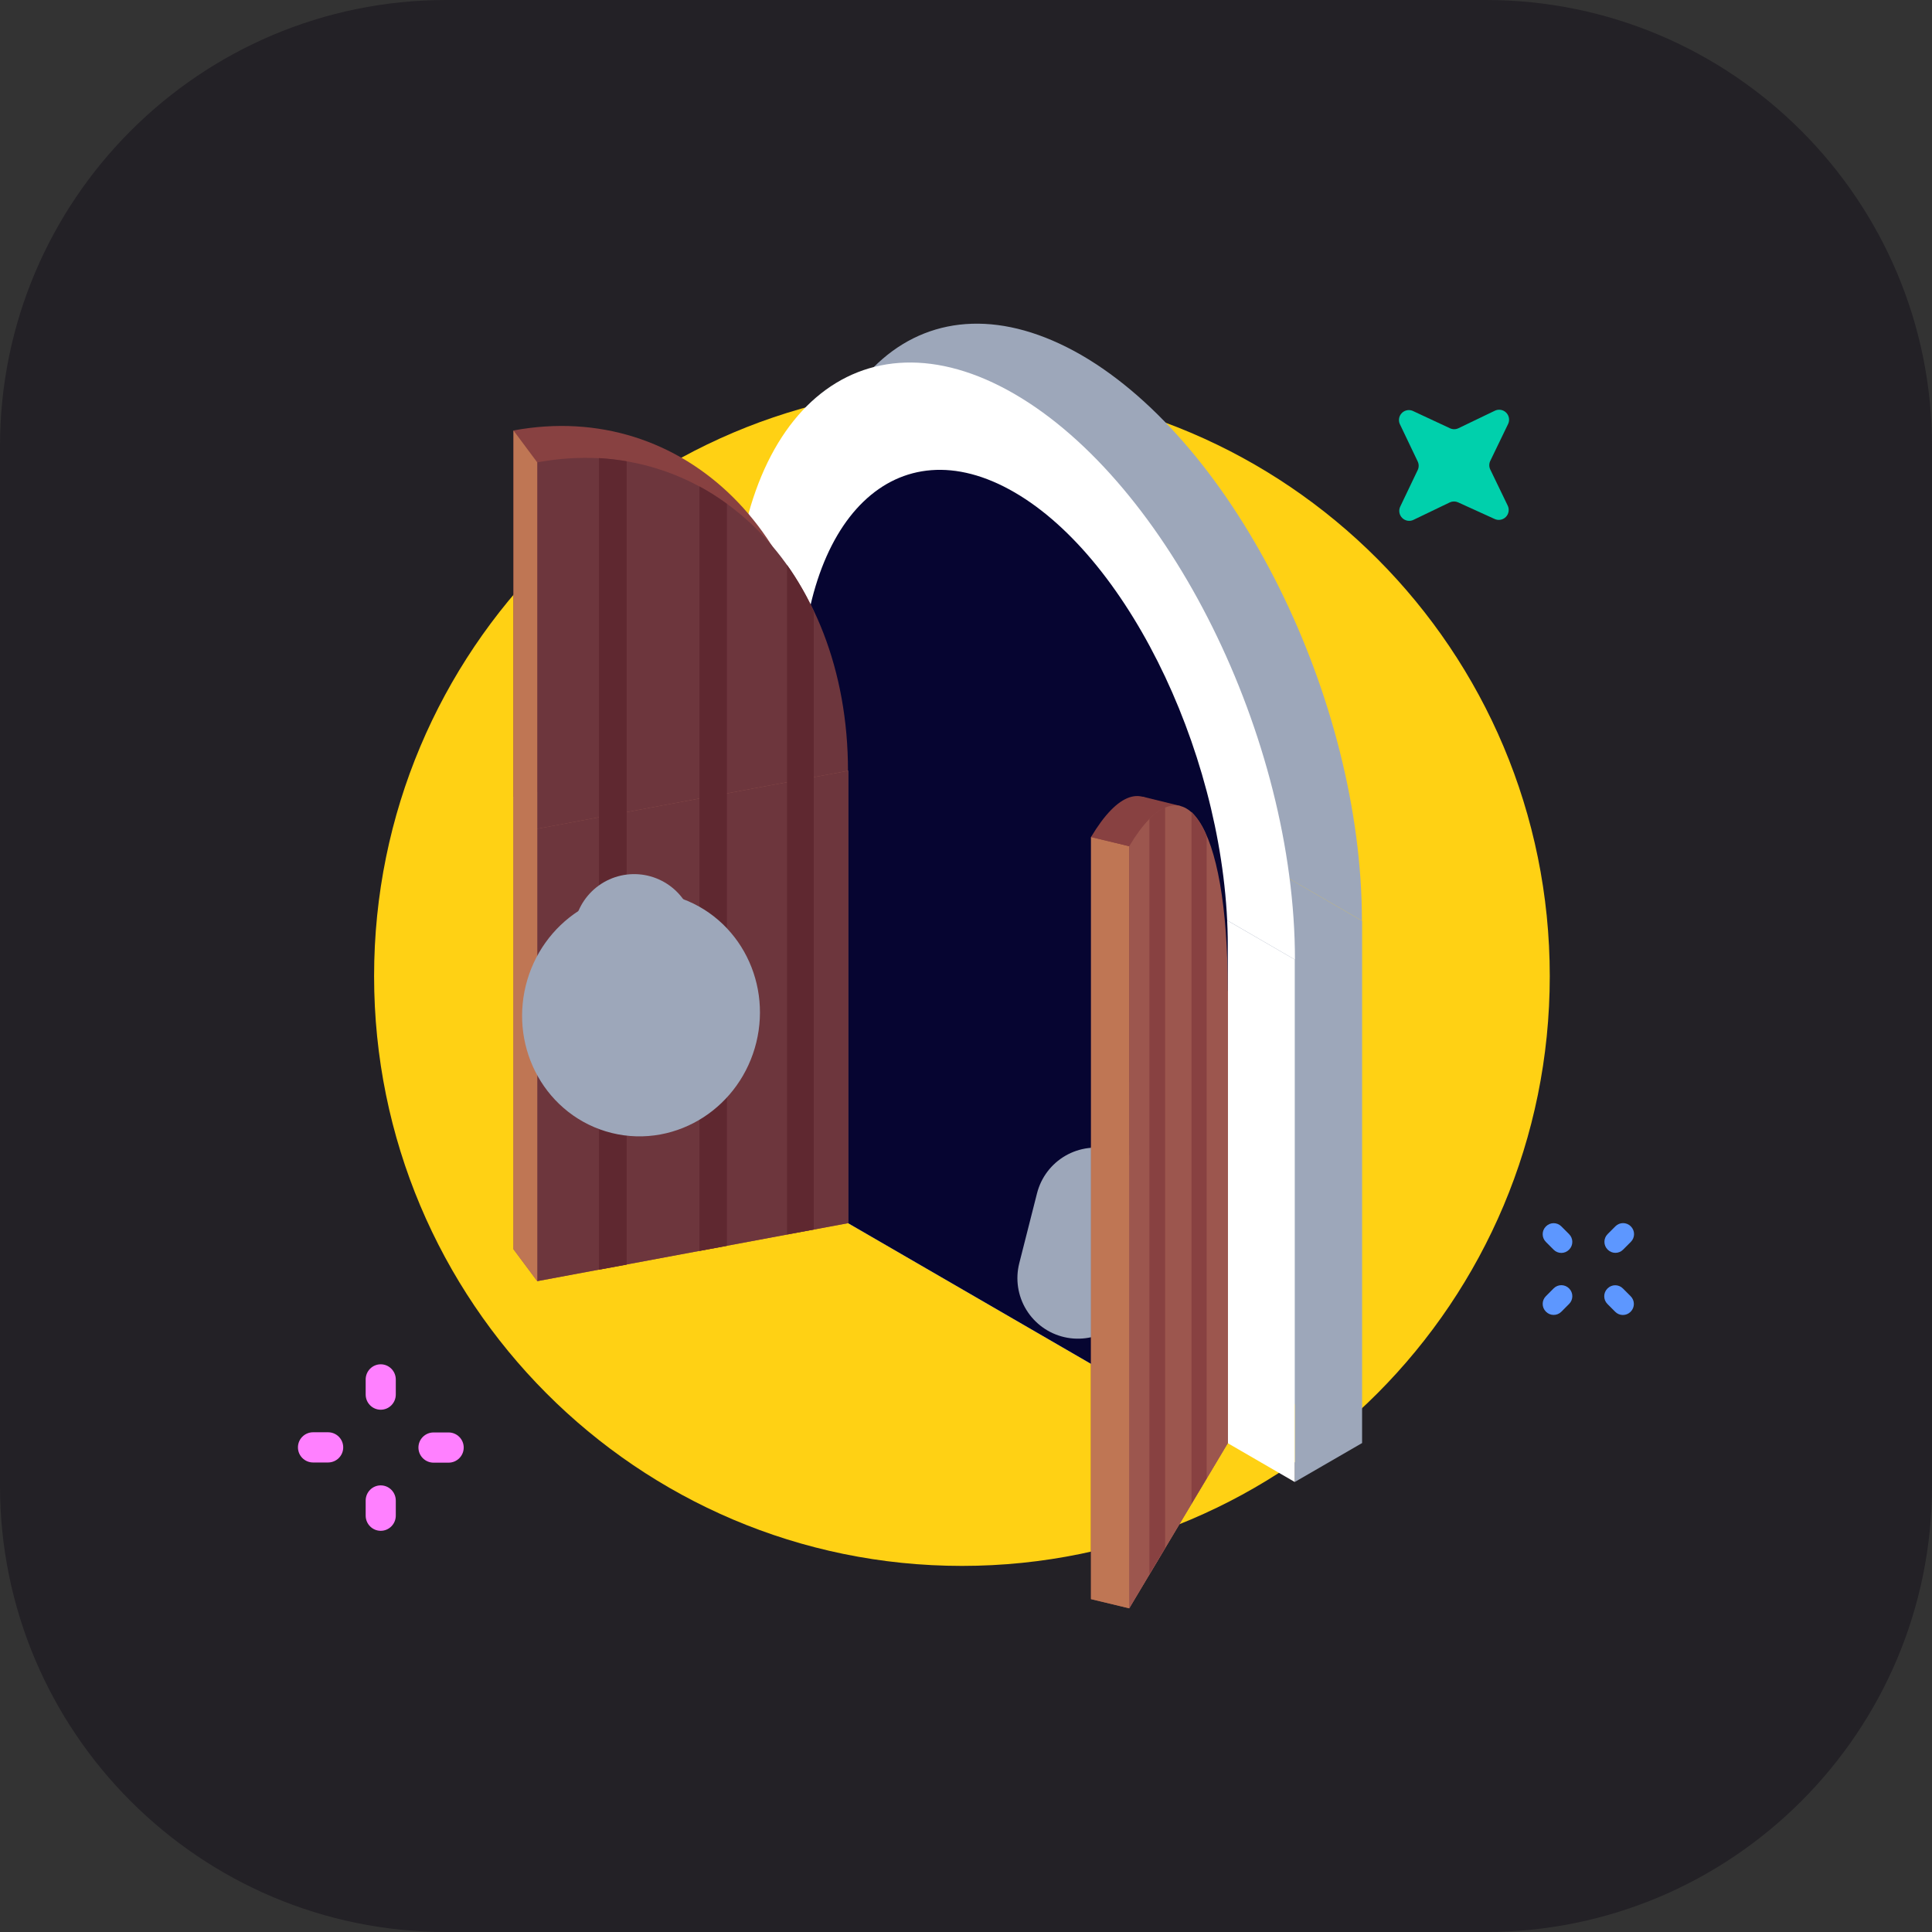 <?xml version="1.0" encoding="UTF-8" standalone="no"?><!DOCTYPE svg PUBLIC "-//W3C//DTD SVG 1.1//EN" "http://www.w3.org/Graphics/SVG/1.1/DTD/svg11.dtd"><svg width="100%" height="100%" viewBox="0 0 4000 4000" version="1.1" xmlns="http://www.w3.org/2000/svg" xmlns:xlink="http://www.w3.org/1999/xlink" xml:space="preserve" xmlns:serif="http://www.serif.com/" style="fill-rule:evenodd;clip-rule:evenodd;stroke-linecap:round;stroke-miterlimit:10;"><rect x="0" y="0" width="4000" height="4000" fill="#333333" stroke="none"/><path d="M4000,923.844c-0,-509.884 -413.96,-923.844 -923.844,-923.844l-2152.31,0c-509.884,0 -923.844,413.96 -923.844,923.844l0,2152.31c0,509.884 413.96,923.844 923.844,923.844l2152.31,-0c509.884,-0 923.844,-413.96 923.844,-923.844l-0,-2152.31Z" style="fill:#232126;"/><g><path d="M1991.58,3242.04c-672.165,-0 -1217.06,-546.689 -1217.06,-1221.07c0,-674.377 544.894,-1221.07 1217.06,-1221.07c672.159,0 1217.05,546.689 1217.05,1221.07c-0,674.375 -544.894,1221.07 -1217.05,1221.07Z" style="fill:#ffd114;fill-rule:nonzero;"/><g><path d="M3376.29,2538.91l0.272,0.272c8.776,8.804 8.776,23.076 0,31.88l-16.158,16.212c-8.776,8.805 -22.998,8.805 -31.774,0l-0.272,-0.276c-8.775,-8.8 -8.775,-23.071 0,-31.876l16.159,-16.212c8.775,-8.804 22.998,-8.804 31.773,-0Z" style="fill:#5d97ff;fill-rule:nonzero;"/><path d="M3248.48,2667.43l0.277,0.277c8.77,8.8 8.77,23.071 -0.005,31.876l-16.159,16.212c-8.771,8.804 -22.998,8.804 -31.769,-0l-0.277,-0.277c-8.775,-8.799 -8.775,-23.071 0,-31.876l16.159,-16.212c8.775,-8.804 22.999,-8.804 31.774,0Z" style="fill:#5d97ff;fill-rule:nonzero;"/><path d="M3200.53,2539.34l0.276,-0.277c8.771,-8.804 22.998,-8.804 31.769,0l16.164,16.212c8.771,8.804 8.771,23.076 0,31.881l-0.277,0.271c-8.77,8.805 -22.998,8.805 -31.769,-0l-16.163,-16.212c-8.771,-8.805 -8.771,-23.076 -0,-31.875Z" style="fill:#5d97ff;fill-rule:nonzero;"/><path d="M3327.97,2667.85l0.272,-0.276c8.776,-8.8 22.998,-8.8 31.774,0l16.158,16.217c8.776,8.8 8.776,23.071 0,31.875l-0.271,0.272c-8.776,8.804 -22.999,8.804 -31.774,0l-16.159,-16.212c-8.775,-8.799 -8.775,-23.076 0,-31.876Z" style="fill:#5d97ff;fill-rule:nonzero;"/></g><path d="M757.084,2856.12c0,-17.386 13.961,-31.479 31.182,-31.479c17.221,0 31.181,14.093 31.181,31.479l0,31.089c0,17.386 -13.96,31.478 -31.181,31.478c-17.221,-0 -31.182,-14.092 -31.182,-31.478l0,-31.089Z" style="fill:#ff80ff;fill-rule:nonzero;"/><path d="M757.084,3106.8c0,-17.385 13.961,-31.482 31.182,-31.482c17.221,-0 31.181,14.097 31.181,31.482l0,31.091c0,17.38 -13.96,31.477 -31.181,31.477c-17.221,0 -31.182,-14.097 -31.182,-31.477l0,-31.091Z" style="fill:#ff80ff;fill-rule:nonzero;"/><path d="M648.234,3027.91c-17.329,-0 -31.376,-14.01 -31.376,-31.284c-0,-17.279 14.047,-31.284 31.376,-31.284l30.988,0c17.328,0 31.375,14.005 31.375,31.284c-0,17.274 -14.047,31.284 -31.375,31.284l-30.988,-0Z" style="fill:#ff80ff;fill-rule:nonzero;"/><path d="M897.698,3028.29c-17.328,0 -31.375,-14.005 -31.375,-31.284c-0,-17.279 14.047,-31.284 31.375,-31.284l30.988,0c17.328,0 31.376,14.005 31.376,31.284c-0,17.279 -14.048,31.284 -31.376,31.284l-30.988,0Z" style="fill:#ff80ff;fill-rule:nonzero;"/><path d="M3085.08,971.303l36.411,75.394c1.902,3.856 2.552,8.222 1.853,12.471c-0.693,4.249 -2.701,8.174 -5.738,11.22c-3.037,3.047 -6.947,5.06 -11.181,5.758c-4.241,0.699 -8.587,0.049 -12.434,-1.857l-75.146,-34.2c-2.677,-1.227 -5.583,-1.858 -8.523,-1.858c-2.939,0 -5.845,0.631 -8.523,1.858l-75.146,36.14c-3.848,1.911 -8.194,2.561 -12.429,1.863c-4.24,-0.704 -8.149,-2.717 -11.186,-5.763c-3.032,-3.046 -5.04,-6.966 -5.738,-11.221c-0.7,-4.249 -0.049,-8.61 1.852,-12.472l36.024,-75.393c1.339,-2.789 2.032,-5.841 2.032,-8.94c0,-3.095 -0.693,-6.148 -2.032,-8.936l-36.024,-75.394c-2.129,-3.691 -3.07,-7.955 -2.682,-12.203c0.388,-4.248 2.081,-8.272 4.841,-11.514c2.765,-3.242 6.467,-5.543 10.59,-6.585c4.123,-1.042 8.465,-0.775 12.428,0.767l77.47,36.142c2.779,1.343 5.826,2.04 8.911,2.04c3.085,0 6.132,-0.697 8.911,-2.04l75.142,-36.142c3.852,-1.91 8.197,-2.56 12.433,-1.861c4.24,0.7 8.149,2.714 11.186,5.76c3.032,3.045 5.04,6.969 5.738,11.219c0.699,4.251 0.049,8.613 -1.852,12.474l-36.412,75.394c-1.46,2.729 -2.289,5.754 -2.426,8.851c-0.13,3.095 0.433,6.18 1.65,9.028Z" style="fill:#00d0ac;fill-rule:nonzero;"/><path d="M2680.65,1986.77l139.063,-80.443l-0,1081.55l-139.063,80.448l0,-1081.55Z" style="fill:#9da7ba;fill-rule:nonzero;"/><path d="M2819.71,1906.33l-1162.05,-673.1l0,1081.55l1162.05,673.1l0,-1081.55Z" style="fill:#9da7ba;fill-rule:nonzero;"/><path d="M2238.68,735.012c319.567,184.986 581.029,712.353 581.029,1171.32l-1162.05,-671.936c0,-460.131 259.522,-684.368 581.024,-499.382l0.001,-0.003Z" style="fill:#9da7ba;fill-rule:nonzero;"/><path d="M2680.67,1986.77l-1161.66,-673.099l0,1081.55l1161.66,673.1l-0,-1081.55Z" style="fill:#fff;fill-rule:nonzero;"/><path d="M2100.02,815.464c319.179,184.988 581.029,712.353 581.029,1171.32l-1162.06,-674.657c0,-457.412 261.462,-681.649 581.029,-496.662l0.003,-0.002Z" style="fill:#fff;fill-rule:nonzero;"/><path d="M2100.04,1019.1c243.256,140.682 441.971,565.064 441.971,938.925l-0,214.912l-884.326,-511.044l0,-216.077c0,-375.804 199.099,-567.784 442.355,-426.714l-0,-0.002Z" style="fill:#060531;fill-rule:nonzero;"/><path d="M2542.01,2051.28l-884.326,-512.208l0,936.587l884.326,512.209l-0,-936.588Z" style="fill:#060531;fill-rule:nonzero;"/><path d="M1063.08,1649.82l594.582,-110.757l98.387,56.737l0,936.588l-643.775,120.086l-49.194,-66.066l0,-936.588Z" style="fill:#9c594f;fill-rule:nonzero;"/><path d="M1112.28,1715.9l643.775,-120.085l0,936.587l-643.775,120.086l-0,-936.588Z" style="fill:#6d363d;fill-rule:nonzero;"/><path d="M1063.1,891.247l0,758.598l643.776,-119.697c0,-417.382 -289.738,-704.579 -643.776,-638.901Z" style="fill:#884141;fill-rule:nonzero;"/><path d="M2258.84,1733l0,1577.83l204.133,-341.993l0,-936.588c0,-352.873 -91.804,-486.949 -204.133,-299.241l0,-0.005Z" style="fill:#884141;fill-rule:nonzero;"/><path d="M1112.29,957.309l0,758.598l643.388,-120.085c0,-416.994 -289.738,-704.192 -643.388,-638.512l0,-0.001Z" style="fill:#6d363d;fill-rule:nonzero;"/><path d="M2231.73,2646.28l36.799,-144.956" style="fill:none;fill-rule:nonzero;stroke:#9da7ba;stroke-width:250.63px;"/><path d="M2475,2012.41l-216.14,361.814l0,936.588l79.018,19.045l204.138,-341.993l-0,-936.588l-67.016,-38.861l-0,-0.005Z" style="fill:#9c594f;fill-rule:nonzero;"/><path d="M2542.01,2051.29l-204.138,341.988l-0,936.588l204.138,-341.988l-0,-936.588Z" style="fill:#ad685b;fill-rule:nonzero;"/><path d="M2337.86,1752.03l-79.022,-19.041l-0,1577.82l79.022,19.046l0,-1577.83l0,0.003Z" style="fill:#bf7654;fill-rule:nonzero;"/><path d="M2444.8,1668.88l-79.017,-19.433l-106.911,83.553l79.022,19.045l106.906,-83.165Z" style="fill:#884141;fill-rule:nonzero;"/><path d="M1112.28,957.314l-49.193,-66.067l-0,1695.19l49.193,66.066l0,-1695.19l0,0.001Z" style="fill:#bf7654;fill-rule:nonzero;"/><path d="M2337.88,1752.04l-0,1577.82l204.138,-341.988l-0,-937.37c-0,-349.764 -91.805,-486.561 -204.138,-298.464Z" style="fill:#9c564e;fill-rule:nonzero;"/><path d="M1240.11,948.379l0,1680.42l57.329,-10.492l-0,-1663.32c-18.982,-3.208 -38.119,-5.414 -57.329,-6.607l0,-0.003Z" style="fill:#5f2830;fill-rule:nonzero;"/><path d="M1448.11,1007.05l0,1582.88l56.941,-10.492l-0,-1536.24c-18.123,-13.355 -37.149,-25.434 -56.941,-36.145l0,-0.003Z" style="fill:#5f2830;fill-rule:nonzero;"/><path d="M1629.41,1169.49l-0,1386.23l55.393,-10.105l0,-1278.96c-15.232,-34.135 -33.787,-66.681 -55.393,-97.16l-0,-0.005Z" style="fill:#5f2830;fill-rule:nonzero;"/><path d="M2379.7,1695.69l0,1563.45l32.541,-54.409l-0,-1533.13c-12.371,5.724 -23.445,13.922 -32.541,24.094l0,-0.004Z" style="fill:#884141;fill-rule:nonzero;"/><path d="M2466.87,1680.92l-0,1432.48l31.376,-52.463l-0,-1329.49c-6.874,-18.832 -17.556,-36.033 -31.376,-50.523Z" style="fill:#884141;fill-rule:nonzero;"/><path d="M1296.64,2224.09c-64.606,-15.945 -103.311,-84.63 -86.445,-153.407c16.862,-68.777 82.903,-111.606 147.513,-95.661c64.605,15.946 103.306,84.626 86.444,153.402c-16.866,68.782 -82.907,111.611 -147.512,95.666Z" style="fill:none;fill-rule:nonzero;stroke:#9da7ba;stroke-width:250.63px;stroke-linecap:butt;"/><path d="M1312.92,2003.09l0,-68.011" style="fill:none;fill-rule:nonzero;stroke:#9da7ba;stroke-width:250.63px;"/></g></svg>